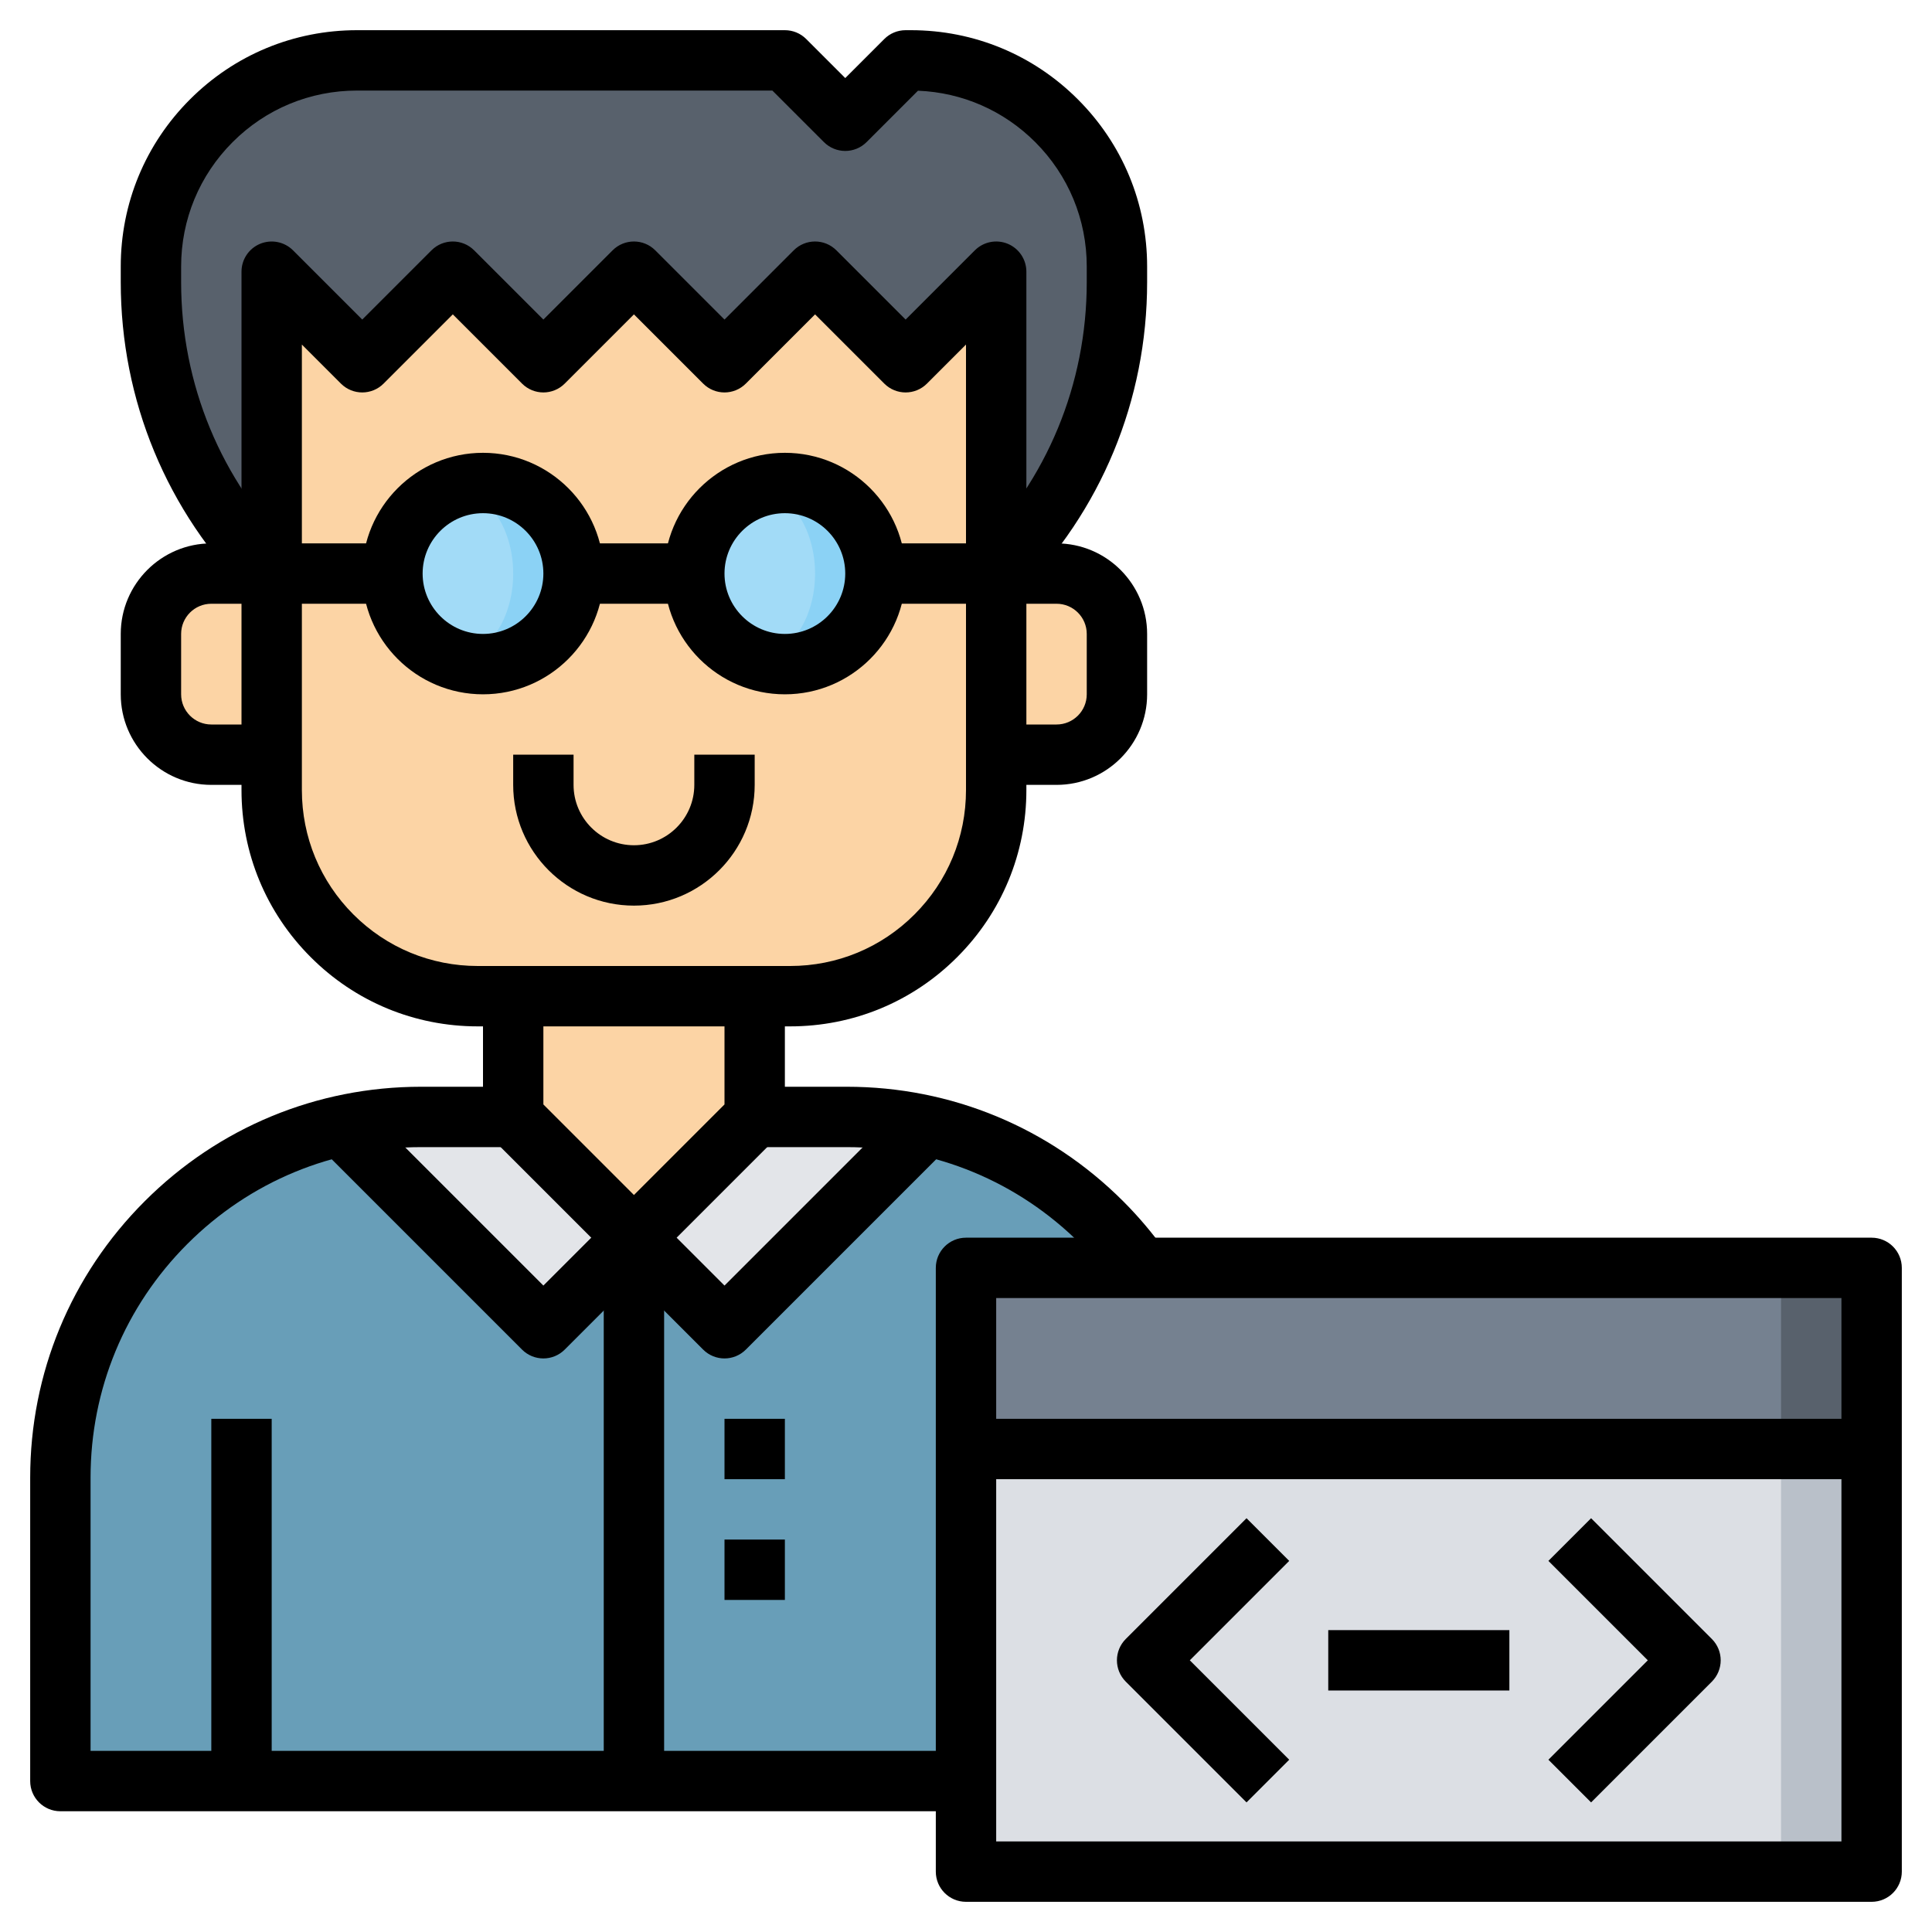 <svg id="Layer_3" enable-background="new 0 0 64 64" height="512" viewBox="0 0 64 64" width="512" xmlns="http://www.w3.org/2000/svg"><g><g><path d="m28 37h-3l-4 4-4-4h-3c-6.627 0-12 5.373-12 12v10h30v-17h5.733c-2.178-3.024-5.721-5-9.733-5z" fill="#689eb8"/></g><g><path d="m28 37h-3l-4 4-4-4h-3c-6.627 0-12 5.373-12 12v10h30v-17h5.733c-2.178-3.024-5.721-5-9.733-5z" fill="#689eb8"/></g><g><path d="m30.685 37.315c-.864-.199-1.76-.315-2.685-.315h-3l-4 4 3 3z" fill="#e3e5e9"/></g><g><path d="m11.313 37.313 6.687 6.687 3-3-4-4h-3c-.925 0-1.822.115-2.687.313z" fill="#e3e5e9"/></g><g><path d="m33 19h2c1.105 0 2 .895 2 2v2c0 1.105-.895 2-2 2h-2z" fill="#fcd4a5"/></g><g><path d="m9 19h-2c-1.105 0-2 .895-2 2v2c0 1.105.895 2 2 2h2z" fill="#fcd4a5"/></g><g><path d="m9 9 3 3 3-3 3 3 3-3 3 3 3-3 3 3 3-3v17.172c0 1.811-.719 3.548-2 4.828-1.281 1.281-3.017 2-4.828 2h-10.344c-1.811 0-3.548-.719-4.828-2-1.281-1.281-2-3.017-2-4.828z" fill="#fcd4a5"/></g><g><path d="m17 33v4l4 4 4-4v-4z" fill="#fcd4a5"/></g><g><path d="m35 4c-1.281-1.281-3.017-2-4.828-2h-.172l-2 2-2-2h-14.172c-1.811 0-3.547.719-4.828 2s-2 3.017-2 4.828v.515c0 3.622 1.439 7.096 4 9.657v-10l3 3 3-3 3 3 3-3 3 3 3-3 3 3 3-3v10c2.561-2.561 4-6.035 4-9.657v-.515c0-1.811-.719-3.547-2-4.828z" fill="#58616c"/></g><g><circle cx="26" cy="19" fill="#8bd2f5" r="3"/></g><g><ellipse cx="25" cy="19" fill="#a2dbf7" rx="2" ry="2.816"/></g><g><circle cx="16" cy="19" fill="#8bd2f5" r="3"/></g><g><ellipse cx="15" cy="19" fill="#a2dbf7" rx="2" ry="2.816"/></g><g><path d="m32 42h30v20h-30z" fill="#58616c"/></g><g><path d="m32 42h27v20h-27z" fill="#758190"/></g><g><path d="m32 48h30v14h-30z" fill="#b9c0c9"/></g><g><path d="m32 48h27v14h-27z" fill="#dcdfe4"/></g><g><path d="m16 23c-2.206 0-4-1.794-4-4s1.794-4 4-4 4 1.794 4 4-1.794 4-4 4zm0-6c-1.103 0-2 .897-2 2s.897 2 2 2 2-.897 2-2-.897-2-2-2z"/></g><g><path d="m26 23c-2.206 0-4-1.794-4-4s1.794-4 4-4 4 1.794 4 4-1.794 4-4 4zm0-6c-1.103 0-2 .897-2 2s.897 2 2 2 2-.897 2-2-.897-2-2-2z"/></g><g><path d="m19 18h4v2h-4z"/></g><g><path d="m21 30c-2.206 0-4-1.794-4-4v-1h2v1c0 1.103.897 2 2 2s2-.897 2-2v-1h2v1c0 2.206-1.794 4-4 4z"/></g><g><path d="m9 26h-2c-1.654 0-3-1.346-3-3v-2c0-1.654 1.346-3 3-3h2v2h-2c-.552 0-1 .449-1 1v2c0 .551.448 1 1 1h2z"/></g><g><path d="m35 26h-2v-2h2c.552 0 1-.449 1-1v-2c0-.551-.448-1-1-1h-2v-2h2c1.654 0 3 1.346 3 3v2c0 1.654-1.346 3-3 3z"/></g><g><path d="m29 18h4v2h-4z"/></g><g><path d="m9 18h4v2h-4z"/></g><g><path d="m21 42c-.256 0-.512-.098-.707-.293l-4-4c-.188-.187-.293-.442-.293-.707v-4h2v3.586l3 3 3-3v-3.586h2v4c0 .265-.105.52-.293.707l-4 4c-.195.195-.451.293-.707.293z"/></g><g><path d="m32 60h-30c-.553 0-1-.448-1-1v-10.05c0-3.459 1.347-6.711 3.793-9.157s5.698-3.793 9.157-3.793h3.05v2h-3.05c-2.925 0-5.675 1.139-7.743 3.207s-3.207 4.818-3.207 7.743v9.05h29z"/></g><g><path d="m36.958 42.582c-.349-.487-.741-.95-1.165-1.375-2.068-2.068-4.818-3.207-7.743-3.207h-3.05v-2h3.05c3.459 0 6.711 1.347 9.157 3.793.502.502.966 1.049 1.378 1.625z"/></g><g><path d="m26.172 34h-10.344c-2.092 0-4.058-.814-5.535-2.293-1.479-1.479-2.293-3.445-2.293-5.536v-17.171c0-.404.243-.769.617-.924.375-.154.804-.069 1.09.217l2.293 2.293 2.293-2.293c.391-.391 1.023-.391 1.414 0l2.293 2.293 2.293-2.293c.391-.391 1.023-.391 1.414 0l2.293 2.293 2.293-2.293c.391-.391 1.023-.391 1.414 0l2.293 2.293 2.293-2.293c.286-.286.717-.372 1.09-.217.374.155.617.52.617.924v17.171c0 2.091-.814 4.057-2.293 5.536-1.478 1.479-3.443 2.293-5.535 2.293zm-16.172-22.586v14.757c0 1.557.606 3.021 1.707 4.122s2.564 1.707 4.121 1.707h10.344c1.557 0 3.021-.606 4.121-1.707 1.101-1.101 1.707-2.565 1.707-4.122v-14.757l-1.293 1.293c-.391.391-1.023.391-1.414 0l-2.293-2.293-2.293 2.293c-.391.391-1.023.391-1.414 0l-2.293-2.293-2.293 2.293c-.391.391-1.023.391-1.414 0l-2.293-2.293-2.293 2.293c-.391.391-1.023.391-1.414 0z"/></g><g><path d="m33.707 19.707-1.414-1.414c2.391-2.39 3.707-5.568 3.707-8.95v-.514c0-1.557-.606-3.021-1.707-4.122-1.044-1.044-2.416-1.644-3.884-1.702l-1.702 1.702c-.391.391-1.023.391-1.414 0l-1.707-1.707h-13.758c-1.557 0-3.021.606-4.121 1.707-1.101 1.101-1.707 2.565-1.707 4.122v.515c0 3.381 1.316 6.56 3.707 8.95l-1.414 1.414c-2.769-2.769-4.293-6.449-4.293-10.365v-.514c0-2.091.814-4.057 2.293-5.536 1.478-1.479 3.443-2.293 5.535-2.293h14.172c.266 0 .52.105.707.293l1.293 1.293 1.293-1.293c.187-.188.441-.293.707-.293h.172c2.092 0 4.058.814 5.535 2.293 1.479 1.479 2.293 3.445 2.293 5.536v.515c0 3.915-1.524 7.595-4.293 10.363z"/></g><g><path d="m18 45c-.256 0-.512-.098-.707-.293l-7-7 1.414-1.414 6.293 6.293 2.293-2.293 1.414 1.414-3 3c-.195.195-.451.293-.707.293z"/></g><g><path d="m20 41h2v18h-2z"/></g><g><path d="m24 45c-.256 0-.512-.098-.707-.293l-3-3 1.414-1.414 2.293 2.293 6.293-6.293 1.414 1.414-7 7c-.195.195-.451.293-.707.293z"/></g><g><path d="m7 47h2v12h-2z"/></g><g><path d="m24 47h2v2h-2z"/></g><g><path d="m24 51h2v2h-2z"/></g><g><path d="m62 63h-30c-.553 0-1-.448-1-1v-20c0-.552.447-1 1-1h30c.553 0 1 .448 1 1v20c0 .552-.447 1-1 1zm-29-2h28v-18h-28z"/></g><g><path d="m32 47h30v2h-30z"/></g><g><path d="m41.293 59.707-4-4c-.391-.391-.391-1.023 0-1.414l4-4 1.414 1.414-3.293 3.293 3.293 3.293z"/></g><g><path d="m52.707 59.707-1.414-1.414 3.293-3.293-3.293-3.293 1.414-1.414 4 4c.391.391.391 1.023 0 1.414z"/></g><g><path d="m44 54h6v2h-6z"/></g></g></svg>